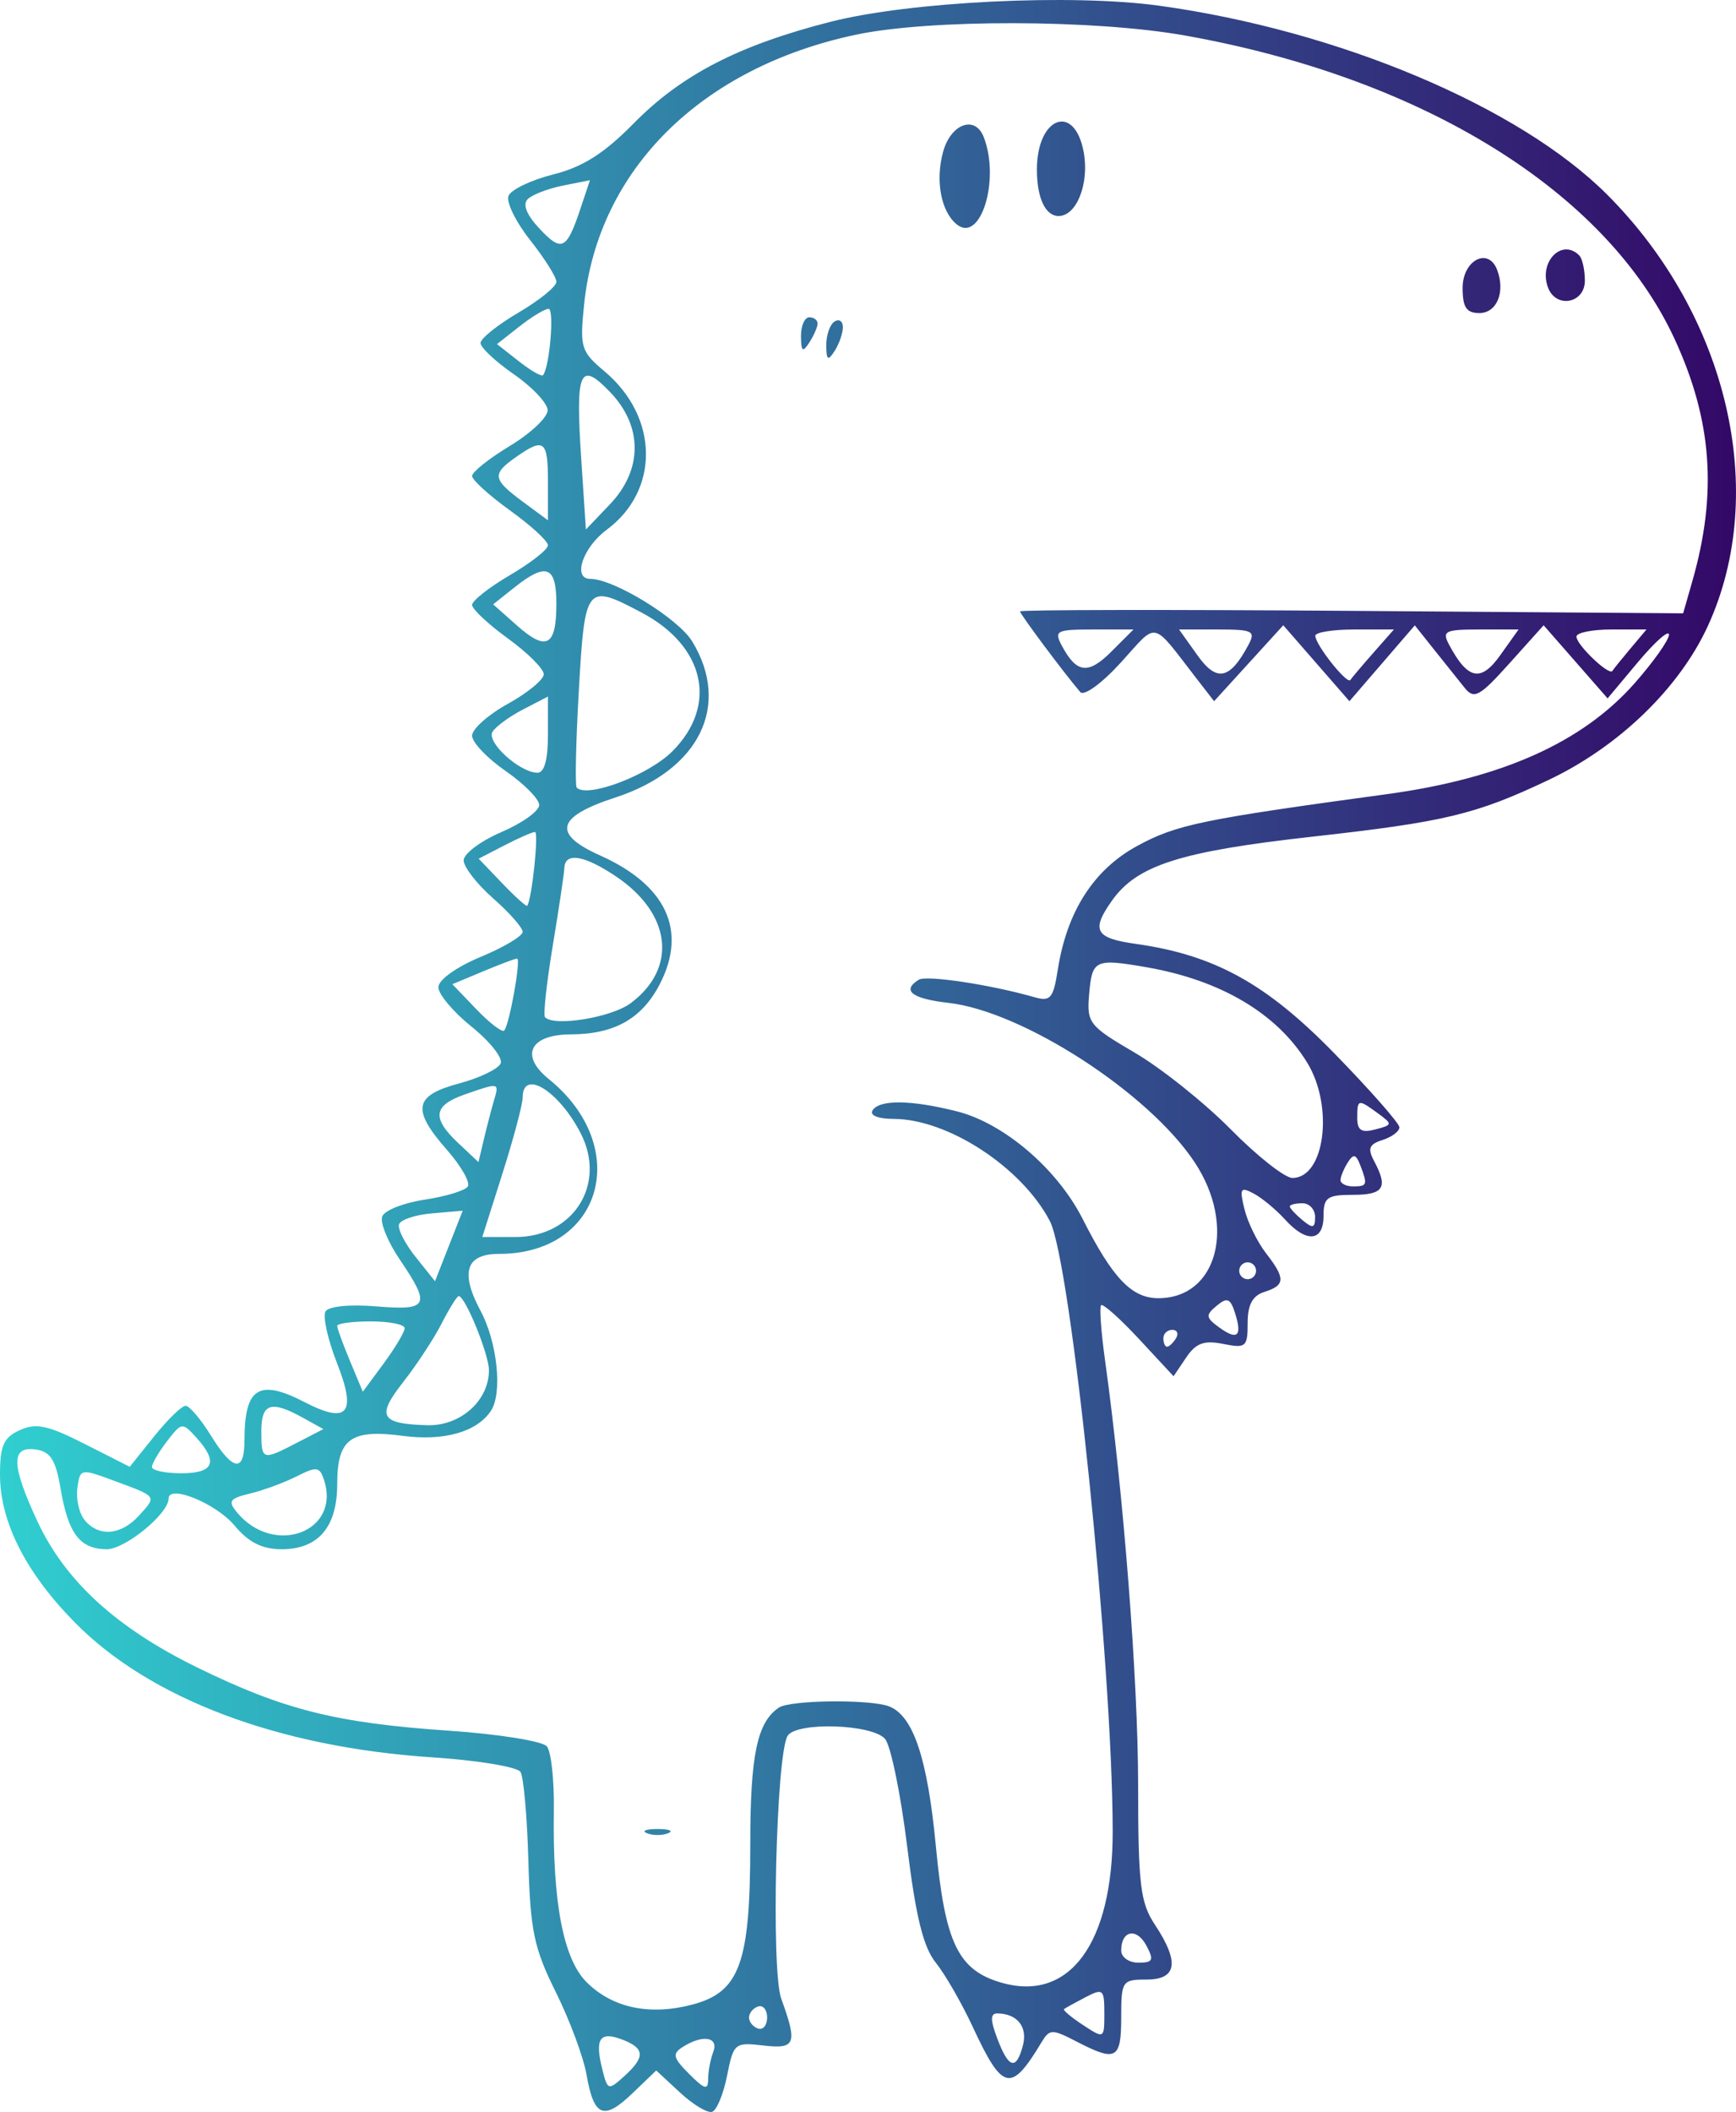 <svg width="375" height="456" viewBox="0 0 375 456" fill="none" xmlns="http://www.w3.org/2000/svg">
<path fill-rule="evenodd" clip-rule="evenodd" d="M250.39 1.231C289.106 6.562 328.156 23.015 347.142 41.994C373.23 68.079 382.16 106.209 368.947 135.101C362.794 148.557 349.668 161.239 334.446 168.433C318.682 175.886 312.17 177.446 283.427 180.652C255.01 183.822 245.646 186.803 240.236 194.405C235.632 200.871 236.55 202.56 245.338 203.793C262.299 206.173 273.524 212.35 288.176 227.366C295.939 235.322 302.289 242.538 302.289 243.404C302.289 244.269 300.65 245.497 298.649 246.133C295.74 247.056 295.374 247.973 296.828 250.689C299.889 256.413 298.913 257.975 292.273 257.975C286.688 257.975 285.9 258.539 285.9 262.529C285.9 268.109 282.223 268.436 277.552 263.271C275.656 261.174 272.633 258.672 270.838 257.71C267.953 256.166 267.719 256.559 268.818 261.068C269.505 263.876 271.579 268.128 273.429 270.518C277.709 276.042 277.659 277.494 273.152 278.926C270.556 279.749 269.51 281.682 269.51 285.652C269.51 290.831 269.137 291.148 264.217 290.165C260.078 289.336 258.333 289.981 256.215 293.125L253.507 297.144L246.03 289.097C241.917 284.672 238.238 281.392 237.852 281.81C237.466 282.229 237.852 287.596 238.708 293.737C242.681 322.256 245.839 362.734 245.85 385.303C245.859 406.982 246.316 410.785 249.479 415.563C254.835 423.652 254.258 427.405 247.658 427.405C242.397 427.405 242.195 427.709 242.195 435.603C242.195 444.625 241.108 445.217 232.611 440.821C227.236 438.039 226.726 438.05 224.963 440.98C218.378 451.922 216.583 451.519 210.138 437.647C207.754 432.515 204.156 426.266 202.142 423.761C199.443 420.404 197.819 413.818 195.963 398.695C194.579 387.414 192.432 376.96 191.194 375.466C188.515 372.238 172.037 371.704 170.134 374.785C167.648 378.808 166.523 425.383 168.761 431.543C172.314 441.32 171.871 442.459 164.837 441.637C158.723 440.925 158.445 441.156 157.066 448.129C156.281 452.106 154.825 455.631 153.832 455.962C152.84 456.292 149.717 454.419 146.892 451.8L141.755 447.035L136.582 451.994C130.396 457.923 128.28 457.052 126.694 447.921C126.04 444.151 123.053 436.137 120.058 430.109C115.336 420.604 114.547 416.848 114.138 401.856C113.877 392.346 113.112 383.672 112.437 382.581C111.763 381.489 103.193 380.07 93.393 379.427C60.13 377.248 32.361 366.773 16.14 350.283C5.536 339.507 0 328.567 0 318.392C0 312.116 0.774 310.376 4.281 308.778C7.785 307.181 10.325 307.722 18.296 311.762L28.029 316.696L33.312 310.108C36.218 306.485 39.268 303.52 40.09 303.52C40.913 303.52 43.358 306.39 45.525 309.897C50.326 317.667 52.809 318.03 52.809 310.957C52.809 299.585 55.916 297.621 65.811 302.741C75.119 307.558 77.089 305.193 72.811 294.337C70.796 289.223 69.674 284.184 70.319 283.141C71.001 282.036 75.565 281.584 81.27 282.057C92.582 282.996 93.125 281.915 86.351 271.939C83.765 268.133 82.061 263.947 82.563 262.637C83.066 261.325 87.21 259.693 91.774 259.009C96.337 258.324 100.518 257.04 101.065 256.156C101.611 255.273 99.581 251.728 96.554 248.279C88.856 239.508 89.403 236.539 99.189 233.921C103.667 232.722 107.704 230.765 108.161 229.57C108.62 228.377 105.777 224.812 101.844 221.651C97.911 218.488 94.693 214.664 94.693 213.152C94.693 211.574 98.568 208.794 103.798 206.619C108.806 204.537 112.903 202.099 112.903 201.199C112.903 200.301 110.035 197.045 106.529 193.966C103.024 190.887 100.156 187.193 100.156 185.759C100.156 184.323 103.843 181.569 108.35 179.636C112.858 177.703 116.514 175.068 116.476 173.78C116.438 172.491 113.16 169.191 109.192 166.446C105.224 163.698 101.977 160.275 101.977 158.838C101.977 157.4 105.459 154.303 109.716 151.953C113.974 149.605 117.456 146.733 117.456 145.573C117.456 144.412 113.974 140.938 109.716 137.854C105.459 134.769 101.977 131.508 101.977 130.608C101.977 129.707 105.664 126.808 110.172 124.166C114.679 121.523 118.366 118.628 118.366 117.73C118.366 116.832 114.679 113.449 110.172 110.211C105.664 106.972 101.977 103.622 101.977 102.765C101.977 101.909 105.664 98.98 110.172 96.256C114.679 93.532 118.335 90.067 118.297 88.557C118.259 87.046 114.981 83.565 111.013 80.82C107.045 78.072 103.798 75.033 103.798 74.064C103.798 73.095 107.485 70.14 111.993 67.496C116.5 64.855 120.187 61.863 120.187 60.85C120.187 59.837 117.647 55.8 114.544 51.878C111.439 47.957 109.319 43.65 109.835 42.308C110.35 40.963 114.689 38.879 119.479 37.671C125.892 36.055 130.476 33.151 136.875 26.649C147.2 16.154 159.554 9.777 179.37 4.714C196.508 0.336 231.44 -1.378 250.39 1.231ZM184.864 7.498C151.452 14.578 129.177 36.662 126.184 65.676C125.217 75.048 125.47 75.875 130.631 80.22C142.338 90.074 142.527 105.895 131.04 114.392C125.889 118.202 123.618 124.981 127.491 124.981C132.575 124.981 146.492 133.511 149.525 138.488C157.948 152.308 151.07 166.278 132.934 172.186C120.173 176.344 119.202 180.033 129.64 184.704C143.906 191.09 148.477 200.882 142.566 212.403C138.71 219.918 132.763 223.296 123.317 223.332C114.485 223.367 112.238 227.872 118.517 232.954C136.66 247.638 130.119 270.727 107.815 270.727C100.624 270.727 99.344 274.69 103.829 283.063C107.436 289.798 108.573 300.83 106.047 304.614C102.995 309.185 95.898 311.196 86.986 310.013C75.742 308.52 72.841 310.66 72.841 320.453C72.841 329.691 68.752 334.492 60.884 334.492C56.603 334.492 53.742 333.051 50.593 329.307C46.616 324.579 36.42 320.434 36.42 323.548C36.42 326.807 27.049 334.492 23.072 334.492C17.289 334.492 14.743 331.17 13.097 321.478C12.026 315.169 10.917 313.42 7.696 312.958C2.325 312.187 2.422 316.31 8.062 328.427C14.082 341.362 25.126 351.464 42.601 360.021C61.275 369.165 72.618 372.012 96.986 373.674C107.695 374.404 117.213 375.929 118.138 377.064C119.065 378.197 119.741 384.455 119.641 390.968C119.338 410.683 121.677 422.933 126.701 427.959C132.3 433.561 140.444 435.263 149.708 432.767C159.825 430.041 162.07 423.761 162.07 398.194C162.07 378.895 163.555 371.823 168.262 368.678C170.709 367.044 187.964 366.853 192.035 368.416C197.282 370.431 200.359 379.624 202.169 398.702C204.149 419.562 206.966 425.394 216.37 428.092C231.038 432.3 240.387 419.559 240.356 395.403C240.31 359.351 231.344 272.34 226.775 263.619C220.689 251.999 204.708 241.578 192.979 241.578C189.69 241.578 187.818 240.82 188.475 239.756C189.947 237.375 196.759 237.446 206.684 239.946C216.867 242.511 228.392 252.367 233.882 263.207C240.363 276 244.466 280.292 250.222 280.292C262.94 280.292 267.127 264.65 258.071 250.961C248.135 235.94 220.922 218.333 204.837 216.519C196.959 215.632 194.701 213.861 198.473 211.529C200.133 210.501 214.004 212.596 223.413 215.294C226.906 216.296 227.527 215.579 228.487 209.423C230.45 196.812 236.244 187.768 245.631 182.656C254.106 178.042 259.542 176.914 299.557 171.47C324.445 168.083 341.883 160.271 353.159 147.457C357.231 142.829 360.545 138.133 360.525 137.021C360.507 135.91 357.513 138.553 353.876 142.895L347.262 150.787L333.445 135.001L326.084 143.199C319.643 150.37 318.434 151.042 316.423 148.555C315.16 146.992 312.211 143.307 309.871 140.366L305.618 135.021L291.497 151.397L277.204 135.001L262.261 151.397L258.73 146.843C248.534 133.687 250.279 134.086 242.117 143.046C238.01 147.557 234.157 150.359 233.352 149.422C229.982 145.504 220.343 132.6 220.341 132.006C220.341 131.649 252.57 131.598 291.96 131.891L363.581 132.425L365.56 125.515C370.994 106.547 369.85 90.798 361.763 73.252C347.078 41.384 307.344 16.773 255.853 7.647C236.342 4.191 200.824 4.115 184.864 7.498ZM234.084 32.787C235.355 39.566 232.589 46.642 228.669 46.642C225.813 46.642 223.985 42.729 223.985 36.622C223.985 25.226 232.09 22.147 234.084 32.787ZM212.518 29.64C216.084 38.935 211.766 52.681 206.622 48.411C203.273 45.631 202.034 39.078 203.688 32.894C205.341 26.709 210.644 24.756 212.518 29.64ZM113.985 43.009C112.848 44.146 113.759 46.407 116.545 49.375C121.349 54.49 122.405 53.973 125.384 45.051L127.438 38.906L121.593 40.076C118.379 40.719 114.955 42.038 113.985 43.009ZM341.136 55.144C341.805 55.811 342.351 58.271 342.351 60.61C342.351 65.494 336.154 66.678 334.408 62.127C332.29 56.607 337.351 51.355 341.136 55.144ZM323.391 58.243C325.223 63.018 323.351 67.593 319.563 67.593C316.762 67.593 315.946 66.365 315.946 62.153C315.946 56.192 321.488 53.282 323.391 58.243ZM112.2 70.488L107.362 74.296L112.049 77.983C114.628 80.012 116.988 81.373 117.293 81.009C118.727 79.304 119.786 66.682 118.497 66.682C117.694 66.682 114.859 68.395 112.2 70.488ZM182.074 70.674C182.058 71.985 181.251 74.288 180.281 75.791C178.846 78.012 178.511 77.777 178.487 74.532C178.472 72.337 179.279 70.034 180.281 69.415C181.282 68.795 182.089 69.362 182.074 70.674ZM176.611 69.87C176.595 70.623 175.788 72.466 174.818 73.969C173.39 76.179 173.048 75.917 173.024 72.603C173.009 70.349 173.816 68.504 174.818 68.504C175.819 68.504 176.626 69.118 176.611 69.87ZM125.559 99.156L126.561 114.321L131.751 108.887C138.843 101.455 138.878 92.058 131.838 84.707C125.222 77.797 124.29 79.939 125.559 99.156ZM111.488 98.668C106.207 102.366 106.369 103.463 112.903 108.296L118.366 112.337V104.084C118.366 95.068 117.545 94.421 111.488 98.668ZM111.082 126.863L106.529 130.486L111.668 135.046C118.062 140.72 120.187 139.544 120.187 130.339C120.187 122.186 118.006 121.353 111.082 126.863ZM125.042 148.992C124.401 160.195 124.191 169.676 124.578 170.06C126.892 172.376 140.071 167.377 145.226 162.228C155.143 152.321 152.303 139.508 138.579 132.252C126.624 125.93 126.34 126.282 125.042 148.992ZM340.53 137.451C340.53 139.231 347.607 145.977 348.3 144.859C348.555 144.447 350.316 142.264 352.214 140.011L355.663 135.912H348.096C343.935 135.912 340.53 136.604 340.53 137.451ZM313.051 139.249C317.075 146.772 319.9 147.336 324.086 141.452L328.031 135.912H319.648C312.086 135.912 311.441 136.238 313.051 139.249ZM284.119 137.278C284.179 139.262 291.008 147.861 291.694 146.815C292.013 146.329 294.26 143.678 296.687 140.922L301.103 135.912H292.59C287.908 135.912 284.097 136.527 284.119 137.278ZM258.639 141.452C262.825 147.336 265.65 146.772 269.674 139.249C271.284 136.238 270.639 135.912 263.077 135.912H254.695L258.639 141.452ZM229.393 139.453C232.571 145.393 235.077 145.682 240.066 140.69L244.845 135.912H236.171C228.146 135.912 227.64 136.176 229.393 139.453ZM106.384 158.011C105.014 160.224 112.213 166.774 116.09 166.843C117.581 166.868 118.366 164.041 118.366 158.637V150.393L113.018 153.159C110.077 154.68 107.092 156.865 106.384 158.011ZM108.973 182.518L103.403 185.4L108.474 190.696C111.266 193.611 113.699 195.797 113.883 195.559C114.882 194.254 116.427 179.636 115.565 179.636C115.003 179.636 112.036 180.933 108.973 182.518ZM121.912 187.379C121.859 188.632 120.728 196.214 119.397 204.23C118.067 212.247 117.317 219.171 117.729 219.62C119.663 221.726 132.1 219.691 136.25 216.59C146.382 209.022 145.039 197.295 133.12 189.268C126.24 184.635 122.057 183.93 121.912 187.379ZM235.266 214.673C234.74 220.867 235.228 221.494 245.125 227.286C250.852 230.638 260.19 238.095 265.879 243.855C271.566 249.616 277.548 254.331 279.175 254.331C286.169 254.331 288.17 238.949 282.405 229.492C275.928 218.863 263.758 211.629 247.658 208.836C236.532 206.907 235.904 207.204 235.266 214.673ZM104.342 209.731L97.721 212.5L102.904 217.911C105.754 220.888 108.454 222.953 108.904 222.502C110.015 221.39 112.601 206.963 111.69 206.963C111.291 206.963 107.984 208.209 104.342 209.731ZM112.903 236.954C112.903 238.419 110.942 245.797 108.544 253.351L104.184 267.084H111.359C123.924 267.084 131.093 255.641 125.417 244.646C120.688 235.491 112.903 230.705 112.903 236.954ZM100.427 236.291C93.569 238.683 93.211 241.372 99.021 246.832L103.35 250.9L104.57 245.785C105.242 242.97 106.218 239.233 106.739 237.479C107.855 233.719 107.821 233.713 100.427 236.291ZM293.184 241.407C293.184 244.063 294.103 244.641 297.095 243.857C300.837 242.879 300.861 242.728 297.658 240.385C293.351 237.233 293.184 237.271 293.184 241.407ZM289.569 254.786C289.554 255.537 290.771 256.153 292.273 256.153C295.356 256.153 295.467 255.834 293.841 251.595C292.912 249.173 292.366 249.051 291.137 250.99C290.29 252.327 289.585 254.036 289.569 254.786ZM278.616 260.485C278.616 260.862 279.845 262.192 281.347 263.44C283.585 265.298 284.079 265.173 284.079 262.751C284.079 261.126 282.849 259.796 281.347 259.796C279.845 259.796 278.616 260.106 278.616 260.485ZM86.194 264.351C85.87 265.353 87.489 268.525 89.789 271.402L93.97 276.628L99.945 261.411L93.362 261.97C89.742 262.278 86.516 263.349 86.194 264.351ZM267.689 274.371C267.689 275.373 268.509 276.193 269.51 276.193C270.512 276.193 271.331 275.373 271.331 274.371C271.331 273.369 270.512 272.549 269.51 272.549C268.509 272.549 267.689 273.369 267.689 274.371ZM263.295 286.554C267.298 289.481 268.385 288.541 266.792 283.522C265.772 280.305 265.094 280.033 262.82 281.923C260.396 283.934 260.451 284.473 263.295 286.554ZM95.401 285.758C93.735 289.013 90.006 294.692 87.114 298.376C81.254 305.836 82.139 307.426 92.316 307.716C99.453 307.918 105.619 302.418 105.619 295.851C105.619 292.42 100.486 279.837 99.085 279.837C98.725 279.837 97.066 282.502 95.401 285.758ZM72.841 286.271C72.841 286.805 74.086 290.221 75.607 293.865L78.373 300.489L82.891 294.364C85.376 290.995 87.409 287.578 87.409 286.771C87.409 285.963 84.131 285.302 80.125 285.302C76.118 285.302 72.841 285.738 72.841 286.271ZM251.3 288.946C251.3 289.948 251.661 290.768 252.103 290.768C252.546 290.768 253.413 289.948 254.032 288.946C254.651 287.944 254.289 287.124 253.229 287.124C252.169 287.124 251.3 287.944 251.3 288.946ZM56.452 308.986C56.452 315.339 56.628 315.397 64.153 311.502L69.852 308.554L65.429 306.102C58.562 302.296 56.452 302.974 56.452 308.986ZM32.818 316.729C32.797 317.479 35.646 318.095 39.152 318.095C46.196 318.095 47.215 315.696 42.422 310.396C39.394 307.048 39.239 307.068 36.089 311.163C34.312 313.473 32.84 315.978 32.818 316.729ZM54.015 322.469C49.575 323.535 49.178 324.113 51.209 326.558C59.121 336.097 73.565 330.815 70.033 319.675C69.073 316.649 68.459 316.556 64.073 318.766C61.383 320.119 56.858 321.786 54.015 322.469ZM18.301 328.225C21.357 331.908 26.174 331.486 30.058 327.193C33.889 322.958 34.064 323.196 24.584 319.689C17.418 317.038 17.291 317.066 16.713 321.3C16.391 323.666 17.105 326.783 18.301 328.225ZM144.316 395.818C143.063 396.325 141.014 396.325 139.763 395.818C138.51 395.314 139.535 394.9 142.039 394.9C144.543 394.9 145.567 395.314 144.316 395.818ZM242.195 421.136C242.195 422.581 243.863 423.761 245.901 423.761C249.06 423.761 249.315 423.217 247.631 420.067C245.522 416.126 242.195 416.78 242.195 421.136ZM229.847 433.782C229.565 434.011 231.409 435.558 233.944 437.221C238.529 440.225 238.553 440.213 238.553 434.671C238.553 429.475 238.276 429.243 234.456 431.231C232.203 432.404 230.127 433.552 229.847 433.782ZM161.797 435.603C161.797 436.554 162.679 437.627 163.755 437.986C164.831 438.345 165.712 437.274 165.712 435.603C165.712 433.933 164.831 432.862 163.755 433.22C162.679 433.579 161.797 434.652 161.797 435.603ZM215.437 440.158C217.888 446.655 219.536 447.081 220.973 441.59C222.009 437.624 219.738 434.776 215.494 434.72C213.895 434.7 213.882 436.035 215.437 440.158ZM130.112 446.817C131.244 451.335 131.408 451.386 134.841 448.278C139.457 444.099 139.33 442.213 134.3 440.32C129.529 438.526 128.451 440.198 130.112 446.817ZM147.502 441.947C145.164 443.432 145.361 444.274 148.868 447.79C152.211 451.142 152.965 451.348 152.965 448.91C152.965 447.267 153.463 444.625 154.071 443.04C155.316 439.792 151.814 439.211 147.502 441.947Z" fill="url(#paint0_linear_8_51)"/>
<defs>
<linearGradient id="paint0_linear_8_51" x1="0" y1="228" x2="375" y2="228" gradientUnits="userSpaceOnUse">
<stop stop-color="#30CFD0"/>
<stop offset="1" stop-color="#330867"/>
</linearGradient>
</defs>
</svg>

